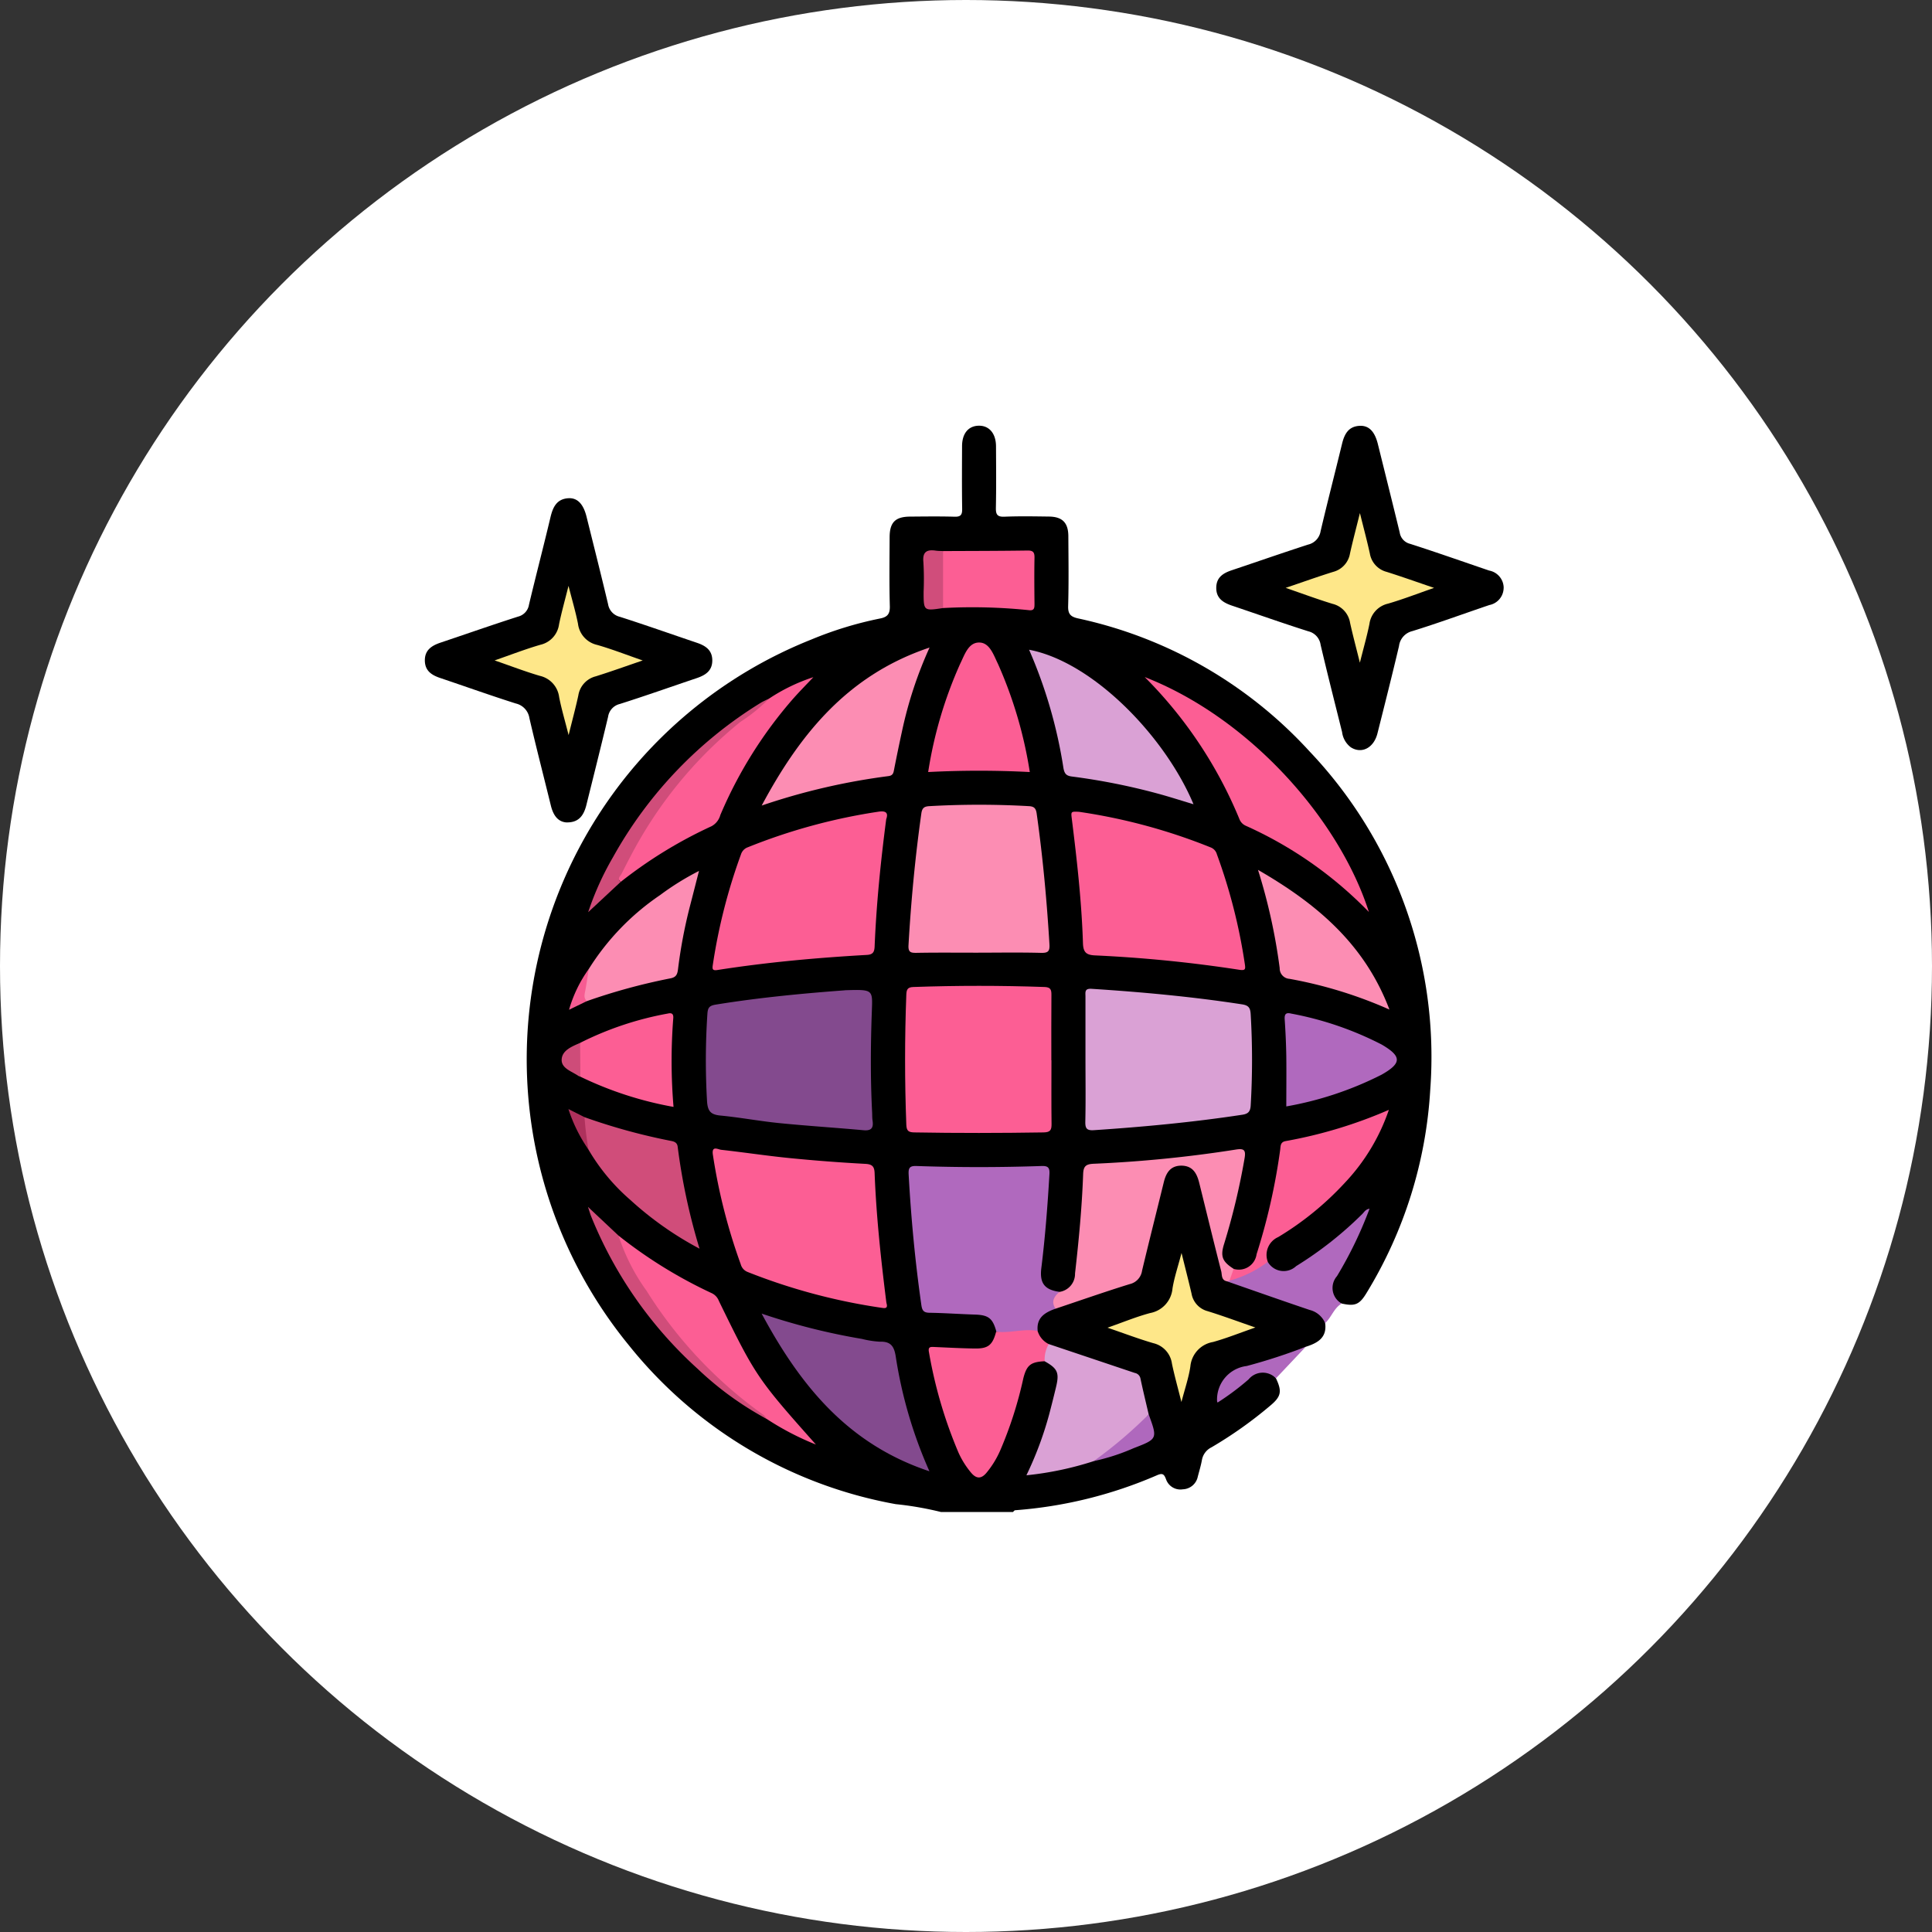 <svg xmlns="http://www.w3.org/2000/svg" xmlns:xlink="http://www.w3.org/1999/xlink" width="145" height="145" viewBox="0 0 145 145">
  <rect x="0" y="0" width="145" height="145" fill="#333333" stroke="none"/>
  <defs>
    <clipPath id="clip-path">
      <rect id="Rectángulo_41317" data-name="Rectángulo 41317" width="80.965" height="81.523" fill="none"/>
    </clipPath>
  </defs>
  <g id="Grupo_166238" data-name="Grupo 166238" transform="translate(-570 -2275)">
    <circle id="Elipse_4884" data-name="Elipse 4884" cx="72.5" cy="72.5" r="72.5" transform="translate(570 2275)" fill="#fff"/>
    <g id="Grupo_166237" data-name="Grupo 166237" transform="translate(601.886 2306.954)">
      <g id="Grupo_166236" data-name="Grupo 166236" clip-path="url(#clip-path)">
        <path id="Trazado_154295" data-name="Trazado 154295" d="M70.273,71.491c.469.987.391,1.368-.44,2.061a31.336,31.336,0,0,1-4.4,3.118,1.316,1.316,0,0,0-.719.962c-.076.415-.2.822-.307,1.23a1.189,1.189,0,0,1-1.122.959,1.142,1.142,0,0,1-1.263-.753c-.143-.381-.256-.483-.67-.306A32.828,32.828,0,0,1,50.7,81.392c-.058,0-.111.086-.166.131H45.125a24.591,24.591,0,0,0-3.389-.588A33.207,33.207,0,0,1,21.689,68.989,33.9,33.9,0,0,1,35.4,16.044a27.564,27.564,0,0,1,5.148-1.576c.559-.107.761-.334.744-.933-.048-1.723-.022-3.449-.015-5.174.005-1.112.426-1.534,1.534-1.543s2.229-.024,3.342.008c.465.013.575-.148.568-.587-.024-1.565-.014-3.131-.008-4.7,0-.95.464-1.517,1.229-1.542.795-.026,1.314.57,1.319,1.542.008,1.539.022,3.079-.009,4.616-.01.5.1.693.646.67,1.112-.045,2.228-.024,3.342-.01,1,.013,1.444.461,1.45,1.469.01,1.751.036,3.5-.015,5.253-.017.607.2.8.747.922a32.913,32.913,0,0,1,17.36,9.969,33.291,33.291,0,0,1,9.071,25.382A32.916,32.916,0,0,1,77.092,65.05c-.546.911-.873,1.052-1.889.828a1.2,1.2,0,0,1-.745-1.641,4.553,4.553,0,0,1,.536-1.06,31.275,31.275,0,0,0,1.868-3.8,29.413,29.413,0,0,1-5.05,3.887,1.539,1.539,0,0,1-2.312-.533,1.486,1.486,0,0,1,.8-1.984,23.858,23.858,0,0,0,4.815-3.875,15.193,15.193,0,0,0,3.249-5.045,4.43,4.43,0,0,0-1.325.458,39.03,39.03,0,0,1-5.125,1.428c-1.073.225-1.069.221-1.244,1.395a39.161,39.161,0,0,1-1.706,7.179,1.473,1.473,0,0,1-2.088,1.081,1.642,1.642,0,0,1-.669-2.147c.451-1.58.882-3.163,1.192-4.779.369-1.924.382-1.918-1.578-1.652-2.939.4-5.895.633-8.852.845-.852.061-.9.121-.952,1-.133,2.352-.287,4.7-.635,7.036-.119.8-.469,1.411-1.374,1.5-1.2-.134-1.734-.732-1.591-1.9.241-1.947.349-3.9.55-5.853.019-.185.028-.37.03-.556.01-.966-.07-1.071-1.015-1.061-2.673.029-5.345.038-8.017,0-.925-.013-1.03.072-.984,1,.145,2.938.466,5.86.847,8.776.067.51.344.688.845.749,1.056.129,2.114.118,3.173.157.953.035,1.34.384,1.611,1.334-.1,1.116-.559,1.605-1.627,1.635a14.106,14.106,0,0,1-2.694-.061c-.5-.082-.708.046-.591.578a27.872,27.872,0,0,0,2.444,7.606c.233.425.414,1.021,1.014,1,.53-.023.735-.567.966-.969a22.172,22.172,0,0,0,2.07-5.98c.3-1.249.726-1.609,1.886-1.578A1.5,1.5,0,0,1,54,72.041a32.734,32.734,0,0,1-2.057,6.424,23.2,23.2,0,0,0,4.577-.927,30.34,30.34,0,0,0,3.792-1.311.707.707,0,0,0,.5-1.031c-.109-.323-.174-.66-.263-.99-.282-.932-.2-2.062-.866-2.763-.64-.675-1.738-.7-2.628-1.027-1.266-.466-2.577-.805-3.825-1.326a1.594,1.594,0,0,1-.97-1.13c-.009-1.134.18-1.376,1.453-1.873,1.79-.582,3.541-1.284,5.346-1.821a1.332,1.332,0,0,0,.989-1.106c.477-2.013.993-4.017,1.5-6.023.327-1.3.755-1.757,1.612-1.766.831-.008,1.326.511,1.643,1.746.508,1.978.978,3.966,1.488,5.943a1.673,1.673,0,0,0,.424.923c1.822.765,3.7,1.355,5.572,1.987a6.594,6.594,0,0,1,1.034.39.987.987,0,0,1,.644.988c.147,1.111-.585,1.5-1.456,1.777a19.392,19.392,0,0,1-3.92,1.518,4.212,4.212,0,0,1-.754.25,1.8,1.8,0,0,0-1.658,2c.764-.477,1.4-1.112,2.128-1.623.833-.587,1.427-.509,1.97.223" transform="translate(-6.395 0)"/>
        <path id="Trazado_154296" data-name="Trazado 154296" d="M130.711,12.157a1.323,1.323,0,0,1-1.071,1.3c-1.928.652-3.839,1.355-5.782,1.957a1.317,1.317,0,0,0-1,1.123c-.516,2.189-1.068,4.37-1.617,6.551-.276,1.1-1.19,1.563-2,1.046a1.686,1.686,0,0,1-.654-1.14c-.543-2.183-1.1-4.362-1.613-6.551a1.215,1.215,0,0,0-.919-1.014c-1.914-.606-3.808-1.279-5.712-1.92-.671-.226-1.216-.548-1.2-1.369.014-.778.537-1.086,1.18-1.3,1.9-.638,3.8-1.3,5.711-1.919a1.233,1.233,0,0,0,.938-1c.514-2.189,1.078-4.367,1.608-6.553.175-.723.469-1.313,1.315-1.36.7-.039,1.142.418,1.378,1.374.547,2.209,1.1,4.416,1.637,6.627a1.034,1.034,0,0,0,.778.854c1.988.637,3.958,1.334,5.934,2.006a1.332,1.332,0,0,1,1.092,1.29" transform="translate(-49.746 -0.002)"/>
        <path id="Trazado_154297" data-name="Trazado 154297" d="M10.628,34.328c-.667-.048-1-.569-1.172-1.27-.536-2.184-1.1-4.362-1.608-6.552A1.334,1.334,0,0,0,6.822,25.4c-1.889-.6-3.755-1.267-5.634-1.9C.542,23.286.018,22.978,0,22.2c-.018-.816.522-1.148,1.2-1.374,1.929-.648,3.85-1.322,5.788-1.943a1.1,1.1,0,0,0,.829-.908c.522-2.187,1.091-4.363,1.611-6.551.18-.759.469-1.374,1.343-1.428.683-.042,1.13.439,1.367,1.4.541,2.183,1.094,4.363,1.613,6.551a1.162,1.162,0,0,0,.885.948c1.937.621,3.857,1.3,5.784,1.951.646.219,1.154.55,1.153,1.325s-.508,1.1-1.155,1.322c-1.929.649-3.848,1.331-5.788,1.946a1.16,1.16,0,0,0-.878.959c-.528,2.213-1.082,4.42-1.631,6.628-.224.9-.666,1.316-1.489,1.3" transform="translate(0 -4.557)"/>
        <path id="Trazado_154298" data-name="Trazado 154298" d="M113.687,111.971a1.371,1.371,0,0,0,2.129.315,27.6,27.6,0,0,0,4.968-3.917c.14-.14.239-.344.539-.391a30.11,30.11,0,0,1-2.445,5.063,1.342,1.342,0,0,0,.353,2.055c-.585.345-.765,1.031-1.24,1.47a1.7,1.7,0,0,0-1.16-.988c-2.076-.7-4.14-1.43-6.209-2.149a.342.342,0,0,1,.152-.168c1.031-.294,1.878-1,2.913-1.29" transform="translate(-50.422 -49.217)" fill="#b069be"/>
        <path id="Trazado_154299" data-name="Trazado 154299" d="M113.678,129.389a1.374,1.374,0,0,0-2.053.077,19.449,19.449,0,0,1-2.332,1.743c-.02-.057-.039-.082-.037-.106a2.534,2.534,0,0,1,2.226-2.638,42.552,42.552,0,0,0,4.43-1.443l-2.234,2.366" transform="translate(-49.799 -57.898)" fill="#af68bd"/>
        <path id="Trazado_154300" data-name="Trazado 154300" d="M77.218,82.828c0,1.589-.013,3.179.008,4.768.006.451-.08.637-.6.645-3.233.051-6.464.057-9.7,0-.433-.008-.58-.114-.6-.569q-.186-4.888,0-9.775c.015-.387.1-.555.526-.57q4.927-.172,9.853,0c.441.015.514.2.511.578-.014,1.642-.006,3.285-.006,4.927" transform="translate(-30.191 -35.205)" fill="#fc5e94"/>
        <path id="Trazado_154301" data-name="Trazado 154301" d="M91.1,83q0-2.384,0-4.768c0-.317-.082-.614.457-.58,3.779.244,7.547.588,11.292,1.166.524.081.624.287.652.756a58.13,58.13,0,0,1,0,6.83c-.027.483-.209.635-.635.7-3.693.562-7.408.91-11.134,1.158-.547.036-.655-.143-.643-.653.034-1.535.013-3.072.011-4.608" transform="translate(-41.52 -35.394)" fill="#daa1d5"/>
        <path id="Trazado_154302" data-name="Trazado 154302" d="M49.191,77.833c2.136-.062,2.077-.064,2.017,1.6-.091,2.516-.109,5.037.022,7.554.011.212,0,.427.034.635.082.539-.089.772-.678.718-2.109-.193-4.225-.325-6.332-.536-1.474-.147-2.934-.426-4.407-.566-.761-.072-.966-.351-1.009-1.122a52.654,52.654,0,0,1,.03-6.513c.03-.451.137-.611.618-.69,3.376-.549,6.775-.857,9.707-1.075" transform="translate(-17.662 -35.468)" fill="#834a8e"/>
        <path id="Trazado_154303" data-name="Trazado 154303" d="M77.74,112.8c-.789.282-1.45.667-1.341,1.67a4.878,4.878,0,0,1-3.1.054c-.273-1.005-.593-1.248-1.606-1.28-1.137-.036-2.274-.118-3.412-.136-.444-.007-.554-.173-.614-.591-.465-3.253-.771-6.518-.953-9.8-.027-.492.091-.641.593-.624q4.686.162,9.374,0c.5-.017.629.121.6.619-.137,2.353-.319,4.7-.608,7.041-.139,1.127.238,1.632,1.357,1.783a5.042,5.042,0,0,0-.287,1.261" transform="translate(-30.405 -46.536)" fill="#b069be"/>
        <path id="Trazado_154304" data-name="Trazado 154304" d="M52.757,111.341c.083.355-.146.327-.368.293a44.634,44.634,0,0,1-10.092-2.7.854.854,0,0,1-.495-.569,42.935,42.935,0,0,1-2.09-8.213c-.113-.73.392-.4.627-.378,1.71.19,3.413.45,5.124.62q2.846.282,5.7.435c.535.029.669.226.687.7.124,3.232.473,6.444.874,9.652.007.053.019.1.029.157" transform="translate(-18.094 -45.433)" fill="#fc5e94"/>
        <path id="Trazado_154305" data-name="Trazado 154305" d="M52.708,53.787c-.421,3.236-.737,6.374-.867,9.528-.017.4-.107.619-.577.645-3.759.212-7.506.551-11.227,1.134-.378.059-.387-.084-.341-.386a42.385,42.385,0,0,1,2.116-8.3.833.833,0,0,1,.522-.531,43.507,43.507,0,0,1,9.782-2.664c.637-.1.75.136.592.568" transform="translate(-18.084 -24.246)" fill="#fc5e94"/>
        <path id="Trazado_154306" data-name="Trazado 154306" d="M89.737,53.234a43.024,43.024,0,0,1,9.9,2.679.763.763,0,0,1,.449.508,41.726,41.726,0,0,1,2.095,8.221c.055.372.072.524-.4.45A101.3,101.3,0,0,0,90.95,64.011c-.651-.03-.893-.214-.915-.918-.1-3.129-.452-6.239-.838-9.345-.067-.541-.064-.542.54-.514" transform="translate(-40.643 -24.26)" fill="#fc5e94"/>
        <path id="Trazado_154307" data-name="Trazado 154307" d="M71.94,63.371c-1.538,0-3.076-.016-4.613.011-.449.008-.66-.024-.628-.578.191-3.309.5-6.605.964-9.888.059-.416.228-.522.6-.543a66.087,66.087,0,0,1,7.473,0c.378.021.526.151.583.559.459,3.257.762,6.527.958,9.809.032.54-.114.656-.641.643-1.563-.041-3.128-.015-4.693-.014" transform="translate(-30.4 -23.824)" fill="#fc8db3"/>
        <path id="Trazado_154308" data-name="Trazado 154308" d="M86.837,111.745c-.353-.523-.111-.91.287-1.261A1.368,1.368,0,0,0,88.3,109.1c.281-2.476.519-4.954.608-7.444.02-.561.164-.76.766-.789a94.384,94.384,0,0,0,10.668-1.062c.641-.105.8.013.675.693a51.059,51.059,0,0,1-1.534,6.4c-.291.932-.119,1.318.721,1.854.2.407-.016.664-.317.893l-.186.041c-.439-.08-.36-.484-.43-.756-.564-2.2-1.1-4.413-1.648-6.622-.178-.722-.49-1.3-1.356-1.3-.82.008-1.135.551-1.307,1.251-.542,2.209-1.1,4.413-1.628,6.626A1.211,1.211,0,0,1,92.4,109.9c-1.867.578-3.713,1.226-5.566,1.846" transform="translate(-39.503 -45.478)" fill="#fc8db3"/>
        <path id="Trazado_154309" data-name="Trazado 154309" d="M99.292,34.661c7.9,3.089,14.61,10.712,16.818,17.632a29.921,29.921,0,0,0-9.252-6.479.9.9,0,0,1-.468-.5,32.665,32.665,0,0,0-7.1-10.65" transform="translate(-45.258 -15.799)" fill="#fc5e94"/>
        <path id="Trazado_154310" data-name="Trazado 154310" d="M46.452,122.445a48.23,48.23,0,0,0,7.527,1.9,7,7,0,0,0,1.33.208c.795-.028,1.076.307,1.2,1.08a33.658,33.658,0,0,0,2.533,8.646c-6.108-2.027-9.683-6.417-12.594-11.838" transform="translate(-21.173 -55.811)" fill="#834a8e"/>
        <path id="Trazado_154311" data-name="Trazado 154311" d="M46.452,42.45c2.915-5.458,6.524-9.828,12.6-11.862a30.566,30.566,0,0,0-2.072,6.3q-.305,1.4-.58,2.8c-.053.269-.065.5-.432.548a48.88,48.88,0,0,0-9.519,2.212" transform="translate(-21.173 -13.942)" fill="#fc8db3"/>
        <path id="Trazado_154312" data-name="Trazado 154312" d="M95.679,42.487c-.982-.293-1.9-.592-2.835-.84a48.043,48.043,0,0,0-6.3-1.242c-.415-.053-.552-.21-.629-.623a35.886,35.886,0,0,0-2.58-8.892c4.809.913,10.224,6.533,12.341,11.6" transform="translate(-37.986 -14.08)" fill="#daa1d5"/>
        <path id="Trazado_154313" data-name="Trazado 154313" d="M74.569,124.844c1.037.129,2.065-.253,3.1-.054a1.611,1.611,0,0,0,.831.983,1.686,1.686,0,0,1-.306,1.29c-1.047.05-1.347.29-1.6,1.288a29.667,29.667,0,0,1-1.742,5.427,7.05,7.05,0,0,1-1.042,1.681c-.387.445-.74.424-1.117-.01a6.509,6.509,0,0,1-.969-1.541,33.934,33.934,0,0,1-2.209-7.514c-.093-.448.138-.41.426-.4,1.005.044,2.01.1,3.016.113s1.331-.257,1.6-1.267" transform="translate(-31.679 -56.853)" fill="#fc5e94"/>
        <path id="Trazado_154314" data-name="Trazado 154314" d="M84.333,127.935a2.337,2.337,0,0,1,.306-1.29q3.229,1.083,6.459,2.168a.527.527,0,0,1,.423.411c.19.9.41,1.8.619,2.7a11.11,11.11,0,0,1-4.132,3.51,24.36,24.36,0,0,1-5.045,1.06,26.307,26.307,0,0,0,1.707-4.567q.272-1.032.52-2.069c.255-1.064.109-1.382-.857-1.921" transform="translate(-37.815 -57.725)" fill="#daa1d5"/>
        <path id="Trazado_154315" data-name="Trazado 154315" d="M77.037,39.613a73.725,73.725,0,0,0-7.622,0,31.636,31.636,0,0,1,2.4-8.12c.332-.666.615-1.628,1.455-1.6.772.021,1.062.953,1.382,1.6a32.024,32.024,0,0,1,2.39,8.12" transform="translate(-31.64 -13.624)" fill="#fc5e94"/>
        <path id="Trazado_154316" data-name="Trazado 154316" d="M37.937,36.3a13.6,13.6,0,0,1,3.346-1.622c-.494.523-1,1.035-1.479,1.571A32.537,32.537,0,0,0,34.3,45.026a1.354,1.354,0,0,1-.66.838,33.668,33.668,0,0,0-6.818,4.18c-.278-.319-.285-.322-.054-.808a33.95,33.95,0,0,1,3.845-6.208A29.726,29.726,0,0,1,37.937,36.3" transform="translate(-12.124 -15.809)" fill="#fc5e94"/>
        <path id="Trazado_154317" data-name="Trazado 154317" d="M26.63,111.689a34.938,34.938,0,0,0,7.015,4.33,1.05,1.05,0,0,1,.513.568c2.754,5.646,2.886,5.839,7.285,10.783a20.734,20.734,0,0,1-3.686-1.918,32.165,32.165,0,0,1-10.782-12.3c-.23-.444-.63-.885-.344-1.466" transform="translate(-12.093 -50.908)" fill="#fc5e94"/>
        <path id="Trazado_154318" data-name="Trazado 154318" d="M110.963,107.176l.316-.893a1.34,1.34,0,0,0,1.721-1.1,46.568,46.568,0,0,0,1.768-7.815c.04-.288,0-.594.4-.672a34.653,34.653,0,0,0,7.759-2.347,15,15,0,0,1-3.322,5.494,22.731,22.731,0,0,1-4.981,4.054,1.465,1.465,0,0,0-.782,1.86,8.611,8.611,0,0,1-2.879,1.416" transform="translate(-50.577 -43.007)" fill="#fc5e94"/>
        <path id="Trazado_154319" data-name="Trazado 154319" d="M124.773,71.734a32.787,32.787,0,0,0-7.5-2.307.785.785,0,0,1-.74-.807,43.094,43.094,0,0,0-1.628-7.372c4.4,2.54,8,5.556,9.865,10.487" transform="translate(-52.376 -27.917)" fill="#fc8db3"/>
        <path id="Trazado_154320" data-name="Trazado 154320" d="M21.853,95.356a45.2,45.2,0,0,0,6.5,1.783c.25.046.455.136.49.432a46.352,46.352,0,0,0,1.642,7.655,25.145,25.145,0,0,1-5.2-3.664,15,15,0,0,1-3.136-3.771,5.473,5.473,0,0,1-.476-1.635.862.862,0,0,1,.18-.8" transform="translate(-9.869 -43.464)" fill="#d04d7a"/>
        <path id="Trazado_154321" data-name="Trazado 154321" d="M22.187,68.751A18.671,18.671,0,0,1,27.545,63.2a20.2,20.2,0,0,1,2.915-1.809c-.239.931-.455,1.783-.676,2.634a37.1,37.1,0,0,0-.9,4.75c-.05.4-.152.6-.582.681a45.022,45.022,0,0,0-6.259,1.707c-.466-.087-.348-.451-.336-.744a5.4,5.4,0,0,1,.478-1.664" transform="translate(-9.885 -27.98)" fill="#fc8db3"/>
        <path id="Trazado_154322" data-name="Trazado 154322" d="M118.7,88.014c0-1.27.015-2.511,0-3.752-.015-.927-.057-1.854-.12-2.779-.027-.4.094-.533.484-.438a24.668,24.668,0,0,1,6.8,2.327c1.513.888,1.51,1.4-.027,2.266a25.6,25.6,0,0,1-7.136,2.375" transform="translate(-54.047 -36.928)" fill="#b069be"/>
        <path id="Trazado_154323" data-name="Trazado 154323" d="M21.187,83.244a24.179,24.179,0,0,1,6.58-2.2c.313-.077.438.039.409.364a41.031,41.031,0,0,0,.021,6.642,26.859,26.859,0,0,1-6.993-2.269,3,3,0,0,1-.018-2.535" transform="translate(-9.533 -36.929)" fill="#fc5e94"/>
        <path id="Trazado_154324" data-name="Trazado 154324" d="M71.248,17.248c2.115-.01,4.229-.01,6.343-.041.438-.007.528.156.52.552-.022,1.137-.012,2.274,0,3.411,0,.316.014.577-.447.511a41.15,41.15,0,0,0-6.412-.157.921.921,0,0,1-.24-.647q-.044-1.491,0-2.982a.918.918,0,0,1,.24-.647" transform="translate(-32.356 -7.843)" fill="#fc5e94"/>
        <path id="Trazado_154325" data-name="Trazado 154325" d="M99.709,114.1c.285,1.152.527,2.091.747,3.034a1.651,1.651,0,0,0,1.209,1.323c1.13.349,2.241.763,3.583,1.226-1.19.413-2.171.81-3.185,1.09a2.046,2.046,0,0,0-1.693,1.829c-.122.831-.4,1.638-.672,2.673-.274-1.093-.524-1.979-.711-2.877a1.831,1.831,0,0,0-1.4-1.539c-1.086-.315-2.145-.72-3.436-1.161,1.19-.417,2.178-.828,3.2-1.1a2.059,2.059,0,0,0,1.677-1.844c.133-.827.408-1.63.674-2.65" transform="translate(-42.916 -52.006)" fill="#fee789"/>
        <path id="Trazado_154326" data-name="Trazado 154326" d="M24.795,109.884a14.8,14.8,0,0,0,2.1,4.138,32.752,32.752,0,0,0,8.783,9.323,1.4,1.4,0,0,1,.238.3,24.085,24.085,0,0,1-5.188-3.766,31.185,31.185,0,0,1-7.989-11.436c-.068-.166-.115-.341-.24-.716l2.291,2.155" transform="translate(-10.257 -49.103)" fill="#d04d7a"/>
        <path id="Trazado_154327" data-name="Trazado 154327" d="M36.079,37.663A12.609,12.609,0,0,1,33.95,39.39a31.848,31.848,0,0,0-7.576,8.868c-.479.823-.91,1.674-1.341,2.523-.091.18-.362.38-.074.621l-2.437,2.273a21.987,21.987,0,0,1,1.863-4.127A31.606,31.606,0,0,1,35.512,37.936a5.594,5.594,0,0,1,.567-.273" transform="translate(-10.265 -17.167)" fill="#d04d7a"/>
        <path id="Trazado_154328" data-name="Trazado 154328" d="M70.222,17.234V21.51c-1.459.221-1.459.221-1.459-1.228a21.86,21.86,0,0,0-.016-2.211c-.079-.772.245-.969.925-.87.181.027.367.023.55.034" transform="translate(-31.33 -7.829)" fill="#d04d7b"/>
        <path id="Trazado_154329" data-name="Trazado 154329" d="M92.233,139.853a33.183,33.183,0,0,0,4.132-3.51c.67,1.836.673,1.843-1.135,2.539a15.438,15.438,0,0,1-3,.971" transform="translate(-42.04 -62.146)" fill="#af68bd"/>
        <path id="Trazado_154330" data-name="Trazado 154330" d="M20.253,85.107l.018,2.535a.589.589,0,0,1-.145-.052c-.5-.35-1.306-.568-1.258-1.253s.786-.963,1.385-1.231" transform="translate(-8.599 -38.792)" fill="#ce4c79"/>
        <path id="Trazado_154331" data-name="Trazado 154331" d="M21.365,74.918c-.085.537-.161,1.076-.258,1.611-.052.285-.149.564.116.8l-1.339.65a9.891,9.891,0,0,1,1.481-3.059" transform="translate(-9.063 -34.148)" fill="#f65c92"/>
        <path id="Trazado_154332" data-name="Trazado 154332" d="M21.006,94.845a22.465,22.465,0,0,0,.3,2.435,11.518,11.518,0,0,1-1.509-3.046l1.212.611" transform="translate(-9.022 -42.952)" fill="#ae315c"/>
        <path id="Trazado_154333" data-name="Trazado 154333" d="M118.721,17.65c1.317-.447,2.434-.848,3.565-1.2a1.719,1.719,0,0,0,1.261-1.378c.211-.95.461-1.889.745-3.036.285,1.148.538,2.09.747,3.042a1.715,1.715,0,0,0,1.267,1.374c1.13.358,2.248.755,3.552,1.2-1.261.438-2.343.858-3.453,1.182a1.813,1.813,0,0,0-1.4,1.532c-.183.9-.438,1.793-.716,2.9-.281-1.136-.531-2.06-.736-2.994a1.75,1.75,0,0,0-1.313-1.422c-1.135-.346-2.248-.76-3.523-1.2" transform="translate(-54.114 -5.484)" fill="#fee789"/>
        <path id="Trazado_154334" data-name="Trazado 154334" d="M20.737,27.679c-1.27.433-2.386.836-3.518,1.19A1.759,1.759,0,0,0,15.907,30.3c-.2.929-.45,1.848-.73,2.981-.274-1.085-.535-1.961-.71-2.853a1.875,1.875,0,0,0-1.443-1.593c-1.108-.324-2.188-.742-3.4-1.16,1.234-.428,2.32-.851,3.436-1.174a1.821,1.821,0,0,0,1.4-1.538c.186-.9.439-1.8.71-2.884.272,1.07.532,1.945.71,2.838a1.859,1.859,0,0,0,1.436,1.594c1.105.315,2.18.738,3.423,1.168" transform="translate(-4.388 -10.064)" fill="#fee789"/>
      </g>
    </g>
  </g>
</svg>
